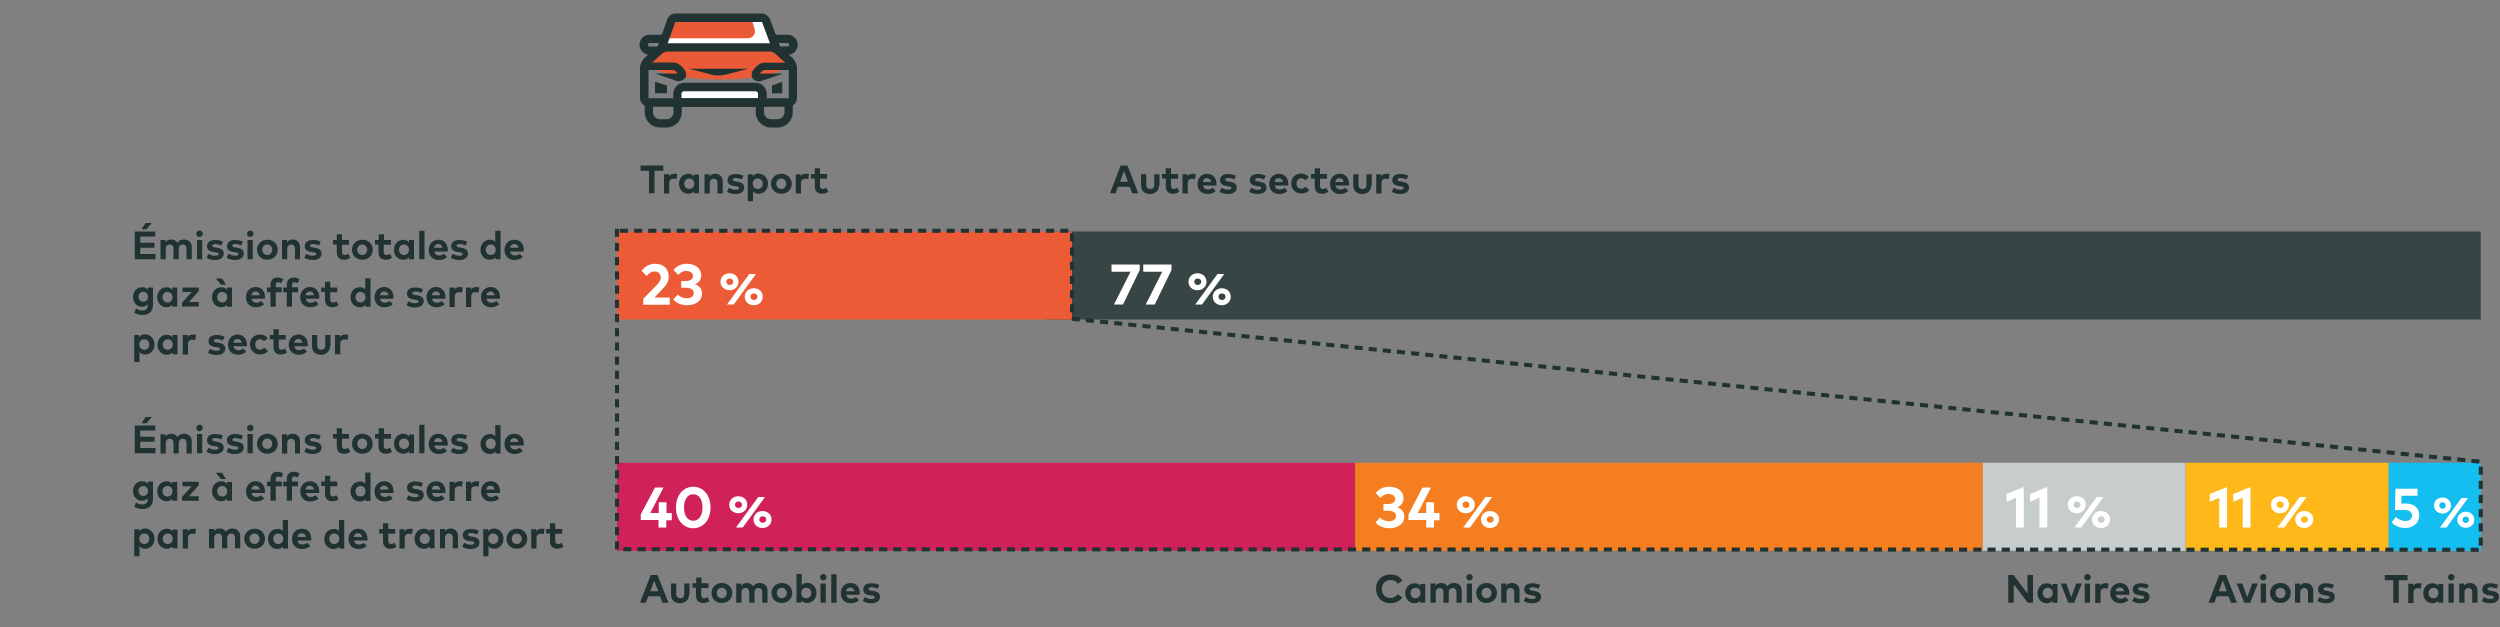 <?xml version="1.0" encoding="utf-8"?>
<!-- Generator: Adobe Illustrator 25.0.1, SVG Export Plug-In . SVG Version: 6.00 Build 0)  -->
<svg version="1.1" id="Layer_1" xmlns="http://www.w3.org/2000/svg" xmlns:xlink="http://www.w3.org/1999/xlink" x="0px" y="0px"
	 viewBox="0 0 1000 250.9" style="enable-background:new 0 0 1000 250.9;" xml:space="preserve">
<rect x="0" y="0" width="1000" height="250.9" fill="#808080" stroke="none"/>
<style type="text/css">
	.st0{opacity:0.75;}
	.st1{fill:#203232;}
	.st2{fill:#ED5A36;}
	.st3{fill:#15BEF0;}
	.st4{fill:#FFB819;}
	.st5{fill:#C7CCCC;}
	.st6{fill:#F47E20;}
	.st7{fill:#D02259;}
	.st8{fill:#FFFFFF;}
	.st9{fill:#EB5A36;}
	.st10{fill:#203231;}
	.st11{fill:none;stroke:#E8EAEA;stroke-width:3.517;stroke-miterlimit:10;}
	.st12{fill:none;stroke:#203232;stroke-width:1.624;stroke-linecap:square;stroke-miterlimit:10;stroke-dasharray:1.624,4.06;}
</style>
<g class="st0">
	<g>
		<rect x="418.3" y="92.6" class="st1" width="574" height="35.2"/>
	</g>
</g>
<g>
	<g>
		<g>
			<rect x="246.8" y="92.6" class="st2" width="182" height="35.2"/>
		</g>
	</g>
</g>
<g>
	<g>
		<g>
			<rect x="955.4" y="185.1" class="st3" width="36.9" height="35.2"/>
		</g>
	</g>
</g>
<g>
	<g>
		<g>
			<rect x="874.2" y="185.1" class="st4" width="81.2" height="35.2"/>
		</g>
	</g>
</g>
<g>
	<g>
		<g>
			<rect x="793" y="185.1" class="st5" width="81.2" height="35.2"/>
		</g>
	</g>
</g>
<g>
	<g>
		<g>
			<rect x="542.1" y="185.1" class="st6" width="250.9" height="35.2"/>
		</g>
	</g>
</g>
<g>
	<g>
		<g>
			<rect x="246.8" y="185.1" class="st7" width="295.2" height="35.2"/>
		</g>
	</g>
</g>
<g>
	<path class="st1" d="M267.4,241.1H265l-1-2.6h-4.7l-1,2.6H256l4.3-11.1h2.7L267.4,241.1z M260.1,236.5h3.2l-1.6-4.3L260.1,236.5z"
		/>
	<path class="st1" d="M275.6,237.8c0,2.4-1.7,3.5-3.6,3.5c-1.9,0-3.6-1-3.6-3.5v-4.4h2.1v4.2c0,1.2,0.7,1.7,1.6,1.7
		c0.9,0,1.6-0.5,1.6-1.7v-4.2h2.1V237.8z"/>
	<path class="st1" d="M283.3,235.2h-2.8v2.8c0,1,0.5,1.3,1.1,1.3c0.5,0,1-0.2,1.4-0.5l0.8,1.6c-0.7,0.5-1.4,0.8-2.5,0.8
		c-1.9,0-2.9-1.1-2.9-3.1v-3H277v-1.8h1.5v-2.3h2.1v2.3h2.8V235.2z"/>
	<path class="st1" d="M292.9,237.2c0,2.3-1.8,4-4.2,4c-2.4,0-4.1-1.7-4.1-4s1.8-4,4.1-4C291.1,233.2,292.9,234.9,292.9,237.2z
		 M286.7,237.2c0,1.2,0.9,2.1,2,2.1s2-0.9,2-2.1s-0.9-2.1-2-2.1S286.7,236,286.7,237.2z"/>
	<path class="st1" d="M307,236.2v4.9h-2.1v-4.2c0-1.1-0.6-1.7-1.5-1.7c-0.9,0-1.6,0.6-1.6,1.7v4.2h-2.1v-4.2c0-1.1-0.6-1.7-1.5-1.7
		c-0.9,0-1.6,0.6-1.6,1.7v4.2h-2.1v-7.7h2v0.9c0.5-0.8,1.4-1.1,2.3-1.1c1.1,0,2,0.5,2.5,1.3c0.6-1,1.6-1.3,2.6-1.3
		C305.7,233.2,307,234.4,307,236.2z"/>
	<path class="st1" d="M316.9,237.2c0,2.3-1.8,4-4.2,4c-2.4,0-4.1-1.7-4.1-4s1.8-4,4.1-4C315.1,233.2,316.9,234.9,316.9,237.2z
		 M310.7,237.2c0,1.2,0.9,2.1,2,2.1s2-0.9,2-2.1s-0.9-2.1-2-2.1S310.7,236,310.7,237.2z"/>
	<path class="st1" d="M326.6,237.2c0,2.3-1.6,4-3.7,4c-1.1,0-1.8-0.4-2.3-1v0.8h-2v-11.4h2.1v4.5c0.5-0.6,1.2-1,2.2-1
		C325,233.2,326.6,234.9,326.6,237.2z M320.5,237.2c0,1.2,0.8,2.1,2,2.1c1.2,0,2-0.9,2-2.1s-0.8-2.1-2-2.1
		C321.3,235.1,320.5,236,320.5,237.2z"/>
	<path class="st1" d="M330.6,230.9c0,0.7-0.6,1.3-1.3,1.3c-0.7,0-1.3-0.6-1.3-1.3c0-0.7,0.6-1.3,1.3-1.3
		C330,229.6,330.6,230.1,330.6,230.9z M330.3,241.1h-2.1v-7.7h2.1V241.1z"/>
	<path class="st1" d="M334.6,241.1h-2.1v-11.4h2.1V241.1z"/>
	<path class="st1" d="M343.9,237.2c0,0.2,0,0.5,0,0.7h-5.4c0.2,1.1,1,1.6,2,1.6c0.7,0,1.4-0.3,1.9-0.7l1.2,1.3
		c-0.9,0.8-2,1.2-3.3,1.2c-2.4,0-4-1.6-4-4c0-2.4,1.6-4.1,3.9-4.1C342.4,233.2,343.9,234.8,343.9,237.2z M338.4,236.5h3.4
		c-0.2-1-0.8-1.5-1.7-1.5C339.2,235,338.6,235.6,338.4,236.5z"/>
	<path class="st1" d="M351,235.5c-0.6-0.3-1.6-0.6-2.4-0.6c-0.8,0-1.2,0.3-1.2,0.7c0,0.4,0.6,0.6,1.3,0.7l0.7,0.1
		c1.7,0.3,2.6,1,2.6,2.3c0,1.6-1.3,2.6-3.5,2.6c-1,0-2.4-0.2-3.4-0.9l0.8-1.6c0.7,0.4,1.5,0.8,2.6,0.8c1,0,1.4-0.3,1.4-0.7
		c0-0.4-0.4-0.6-1.3-0.7l-0.6-0.1c-1.8-0.2-2.7-1-2.7-2.3c0-1.6,1.2-2.5,3.2-2.5c1.2,0,2.2,0.2,3.2,0.7L351,235.5z"/>
</g>
<g>
	<path class="st1" d="M561,232.3l-1.9,1.2c-0.6-1-1.6-1.5-2.9-1.5c-2,0-3.5,1.5-3.5,3.6c0,2.2,1.5,3.6,3.5,3.6
		c1.2,0,2.2-0.6,2.9-1.5l1.8,1.3c-1,1.4-2.7,2.3-4.7,2.3c-3.4,0-5.8-2.4-5.8-5.8s2.4-5.7,5.8-5.7C558.3,229.8,560.1,230.7,561,232.3
		z"/>
	<path class="st1" d="M570.1,241.1h-2v-0.8c-0.5,0.6-1.2,1-2.3,1c-2.1,0-3.7-1.7-3.7-4s1.6-4,3.7-4c1.1,0,1.8,0.4,2.3,1.1v-0.8h2
		V241.1z M564.2,237.2c0,1.2,0.8,2.1,2,2.1c1.2,0,2-0.9,2-2.1s-0.8-2.1-2-2.1C564.9,235.1,564.2,236.1,564.2,237.2z"/>
	<path class="st1" d="M584.7,236.2v4.9h-2.1v-4.2c0-1.1-0.6-1.7-1.5-1.7c-0.9,0-1.6,0.6-1.6,1.7v4.2h-2.1v-4.2
		c0-1.1-0.6-1.7-1.5-1.7c-0.9,0-1.6,0.6-1.6,1.7v4.2h-2.1v-7.7h2v0.9c0.5-0.8,1.4-1.1,2.3-1.1c1.1,0,2,0.5,2.5,1.3
		c0.6-1,1.6-1.3,2.6-1.3C583.5,233.2,584.7,234.4,584.7,236.2z"/>
	<path class="st1" d="M589.1,230.9c0,0.7-0.6,1.3-1.3,1.3s-1.3-0.6-1.3-1.3c0-0.7,0.6-1.3,1.3-1.3S589.1,230.2,589.1,230.9z
		 M588.8,241.1h-2.1v-7.7h2.1V241.1z"/>
	<path class="st1" d="M598.8,237.2c0,2.3-1.8,4-4.2,4c-2.4,0-4.1-1.7-4.1-4s1.8-4,4.1-4C597.1,233.2,598.8,234.9,598.8,237.2z
		 M592.6,237.2c0,1.2,0.9,2.1,2,2.1s2-0.9,2-2.1s-0.9-2.1-2-2.1S592.6,236,592.6,237.2z"/>
	<path class="st1" d="M607.8,236.2v4.9h-2.1v-4.2c0-1.1-0.6-1.7-1.5-1.7c-0.9,0-1.6,0.6-1.6,1.7v4.2h-2.1v-7.7h2v0.9
		c0.5-0.8,1.4-1.1,2.3-1.1C606.5,233.2,607.8,234.4,607.8,236.2z"/>
	<path class="st1" d="M615.4,235.5c-0.6-0.3-1.6-0.6-2.4-0.6c-0.8,0-1.2,0.3-1.2,0.7c0,0.4,0.6,0.6,1.3,0.7l0.7,0.1
		c1.7,0.3,2.6,1,2.6,2.3c0,1.6-1.3,2.6-3.5,2.6c-1,0-2.4-0.2-3.4-0.9l0.8-1.6c0.7,0.4,1.5,0.8,2.6,0.8c1,0,1.4-0.3,1.4-0.7
		c0-0.4-0.4-0.6-1.3-0.7l-0.6-0.1c-1.8-0.2-2.7-1-2.7-2.3c0-1.6,1.2-2.5,3.2-2.5c1.2,0,2.2,0.2,3.2,0.7L615.4,235.5z"/>
</g>
<g>
	<path class="st1" d="M813.2,241.1h-2.1l-5.6-7.4l0,7.4h-2.2V230h2.1l5.6,7.4V230h2.2V241.1z"/>
	<path class="st1" d="M823,241.1h-2v-0.8c-0.5,0.6-1.2,1-2.3,1c-2.1,0-3.7-1.7-3.7-4s1.6-4,3.7-4c1.1,0,1.8,0.4,2.3,1.1v-0.8h2
		V241.1z M817.1,237.2c0,1.2,0.8,2.1,2,2.1c1.2,0,2-0.9,2-2.1s-0.8-2.1-2-2.1C817.9,235.1,817.1,236.1,817.1,237.2z"/>
	<path class="st1" d="M829.7,241.1h-2.4l-3-7.7h2.2l2,5.5l2-5.5h2.2L829.7,241.1z"/>
	<path class="st1" d="M836.3,230.9c0,0.7-0.6,1.3-1.3,1.3s-1.3-0.6-1.3-1.3c0-0.7,0.6-1.3,1.3-1.3S836.3,230.1,836.3,230.9z
		 M836,241.1h-2.1v-7.7h2.1V241.1z"/>
	<path class="st1" d="M843.4,233.4l-0.3,2.1c-0.3-0.2-0.8-0.2-1.3-0.2c-1,0-1.6,0.6-1.6,1.7v4.2h-2.1v-7.7h2v0.8
		c0.5-0.7,1.2-1,2.2-1C842.7,233.2,843.1,233.3,843.4,233.4z"/>
	<path class="st1" d="M851.7,237.2c0,0.2,0,0.5,0,0.7h-5.4c0.2,1.1,1,1.6,2,1.6c0.7,0,1.4-0.3,1.9-0.7l1.2,1.3
		c-0.9,0.8-2,1.2-3.3,1.2c-2.4,0-4-1.6-4-4c0-2.4,1.6-4.1,3.9-4.1C850.1,233.2,851.7,234.8,851.7,237.2z M846.2,236.5h3.4
		c-0.2-1-0.8-1.5-1.7-1.5C846.9,235,846.4,235.6,846.2,236.5z"/>
	<path class="st1" d="M858.8,235.5c-0.6-0.3-1.6-0.6-2.4-0.6c-0.8,0-1.2,0.3-1.2,0.7c0,0.4,0.6,0.6,1.3,0.7l0.7,0.1
		c1.7,0.3,2.6,1,2.6,2.3c0,1.6-1.3,2.6-3.5,2.6c-1,0-2.4-0.2-3.4-0.9l0.8-1.6c0.7,0.4,1.5,0.8,2.6,0.8c1,0,1.4-0.3,1.4-0.7
		c0-0.4-0.4-0.6-1.3-0.7l-0.6-0.1c-1.8-0.2-2.7-1-2.7-2.3c0-1.6,1.2-2.5,3.2-2.5c1.2,0,2.2,0.2,3.2,0.7L858.8,235.5z"/>
</g>
<g>
	<path class="st1" d="M894.8,241.1h-2.4l-1-2.6h-4.7l-1,2.6h-2.3l4.3-11.1h2.7L894.8,241.1z M887.5,236.5h3.2l-1.6-4.3L887.5,236.5z
		"/>
	<path class="st1" d="M900.1,241.1h-2.4l-3-7.7h2.2l2,5.5l2-5.5h2.2L900.1,241.1z"/>
	<path class="st1" d="M906.6,230.9c0,0.7-0.6,1.3-1.3,1.3s-1.3-0.6-1.3-1.3c0-0.7,0.6-1.3,1.3-1.3S906.6,230.1,906.6,230.9z
		 M906.4,241.1h-2.1v-7.7h2.1V241.1z"/>
	<path class="st1" d="M916.3,237.2c0,2.3-1.8,4-4.2,4c-2.4,0-4.1-1.7-4.1-4s1.8-4,4.1-4C914.6,233.2,916.3,234.9,916.3,237.2z
		 M910.2,237.2c0,1.2,0.9,2.1,2,2.1s2-0.9,2-2.1s-0.9-2.1-2-2.1S910.2,236,910.2,237.2z"/>
	<path class="st1" d="M925.3,236.2v4.9h-2.1v-4.2c0-1.1-0.6-1.7-1.5-1.7c-0.9,0-1.6,0.6-1.6,1.7v4.2H918v-7.7h2v0.9
		c0.5-0.8,1.4-1.1,2.3-1.1C924,233.2,925.3,234.4,925.3,236.2z"/>
	<path class="st1" d="M932.9,235.5c-0.6-0.3-1.6-0.6-2.4-0.6c-0.8,0-1.2,0.3-1.2,0.7c0,0.4,0.6,0.6,1.3,0.7l0.7,0.1
		c1.7,0.3,2.6,1,2.6,2.3c0,1.6-1.3,2.6-3.5,2.6c-1,0-2.4-0.2-3.4-0.9l0.8-1.6c0.7,0.4,1.5,0.8,2.6,0.8c1,0,1.4-0.3,1.4-0.7
		c0-0.4-0.4-0.6-1.3-0.7l-0.6-0.1c-1.8-0.2-2.7-1-2.7-2.3c0-1.6,1.2-2.5,3.2-2.5c1.2,0,2.2,0.2,3.2,0.7L932.9,235.5z"/>
</g>
<g>
	<path class="st8" d="M256.6,108.3c0.9-1.1,2.5-2.8,5.5-2.8c3.3,0,5.4,2.1,5.4,5.2c0,2-1,3.3-2.3,4.7l-3.4,3.6h6.1v2.9h-10.6v-2.4
		l5.7-5.8c0.8-0.9,1.3-1.7,1.3-2.7c0-1.4-1-2.4-2.4-2.4c-1.5,0-2.4,0.8-3.2,1.8L256.6,108.3z"/>
	<path class="st8" d="M280.5,110.1c0,1.7-0.9,2.9-2.4,3.6c1.7,0.7,2.7,1.9,2.7,3.7c0,3.2-2.9,4.7-5.9,4.7c-2.4,0-4.4-0.9-5.6-2.3
		l1.8-2c0.9,1,2.3,1.5,3.6,1.5c1.6,0,2.8-0.7,2.8-2.1c0-1.4-1.4-2.1-3.1-2.1h-1.9v-2.7h1.9c1.6,0,2.8-0.7,2.8-2c0-1.3-1.2-2-2.7-2
		c-1.5,0-2.6,0.8-3.2,1.6l-1.9-2c1.1-1.4,2.8-2.5,5.3-2.5C278.2,105.5,280.5,107.4,280.5,110.1z"/>
	<path class="st8" d="M295.4,112.7c0,1.9-1.5,3.4-3.6,3.4c-2,0-3.6-1.4-3.6-3.4c0-1.9,1.5-3.4,3.6-3.4
		C293.9,109.3,295.4,110.8,295.4,112.7z M290.5,112.7c0,0.8,0.6,1.3,1.4,1.3s1.4-0.6,1.4-1.3s-0.6-1.3-1.4-1.3
		S290.5,111.9,290.5,112.7z M293.5,121.8h-2.7l8.9-12.2h2.7L293.5,121.8z M305.1,118.7c0,1.9-1.5,3.4-3.6,3.4c-2,0-3.6-1.4-3.6-3.4
		c0-1.9,1.5-3.4,3.6-3.4C303.6,115.3,305.1,116.7,305.1,118.7z M300.2,118.7c0,0.8,0.6,1.3,1.4,1.3c0.8,0,1.4-0.6,1.4-1.3
		c0-0.8-0.6-1.3-1.4-1.3C300.7,117.3,300.2,117.9,300.2,118.7z"/>
</g>
<g>
	<path class="st8" d="M266.5,205.2h2.2v2.9h-2.2v2.9h-3.1V208h-7.1v-2.2L262,195h3.4l-5.3,10.2h3.4v-4.3h3.1V205.2z"/>
	<path class="st8" d="M284.2,203c0,5.2-3.1,8.3-6.9,8.3c-3.8,0-6.9-3.1-6.9-8.3c0-5.2,3.1-8.3,6.9-8.3
		C281.1,194.7,284.2,197.8,284.2,203z M273.6,203c0,3.5,1.6,5.3,3.7,5.3c2.1,0,3.7-1.8,3.7-5.3s-1.6-5.3-3.7-5.3
		C275.3,197.6,273.6,199.5,273.6,203z"/>
	<path class="st8" d="M298.9,201.9c0,1.9-1.5,3.4-3.6,3.4c-2,0-3.6-1.4-3.6-3.4c0-1.9,1.5-3.4,3.6-3.4
		C297.4,198.5,298.9,199.9,298.9,201.9z M294,201.9c0,0.8,0.6,1.3,1.4,1.3s1.4-0.6,1.4-1.3s-0.6-1.3-1.4-1.3S294,201.1,294,201.9z
		 M297.1,211h-2.7l8.9-12.2h2.7L297.1,211z M308.6,207.8c0,1.9-1.5,3.4-3.6,3.4c-2,0-3.6-1.4-3.6-3.4c0-1.9,1.5-3.4,3.6-3.4
		C307.1,204.4,308.6,205.9,308.6,207.8z M303.7,207.8c0,0.8,0.6,1.3,1.4,1.3c0.8,0,1.4-0.6,1.4-1.3s-0.6-1.3-1.4-1.3
		C304.3,206.5,303.7,207.1,303.7,207.8z"/>
</g>
<g>
	<path class="st8" d="M561.4,199.3c0,1.7-0.9,2.9-2.4,3.6c1.7,0.7,2.7,1.9,2.7,3.7c0,3.2-2.9,4.7-5.9,4.7c-2.4,0-4.4-0.9-5.6-2.3
		l1.8-2c0.9,1,2.3,1.5,3.6,1.5c1.6,0,2.8-0.7,2.8-2.1c0-1.4-1.4-2.1-3.1-2.1h-1.9v-2.7h1.9c1.6,0,2.8-0.7,2.8-2c0-1.3-1.2-2-2.7-2
		c-1.5,0-2.6,0.8-3.2,1.6l-1.9-2c1.1-1.4,2.8-2.5,5.3-2.5C559.1,194.7,561.4,196.5,561.4,199.3z"/>
	<path class="st8" d="M573.6,205.2h2.2v2.9h-2.2v2.9h-3.1V208h-7.1v-2.2l5.6-10.8h3.4l-5.3,10.2h3.4v-4.3h3.1V205.2z"/>
	<path class="st8" d="M589.9,201.9c0,1.9-1.5,3.4-3.6,3.4s-3.6-1.4-3.6-3.4c0-1.9,1.5-3.4,3.6-3.4S589.9,199.9,589.9,201.9z
		 M585,201.9c0,0.8,0.6,1.3,1.4,1.3c0.8,0,1.4-0.6,1.4-1.3s-0.6-1.3-1.4-1.3C585.6,200.5,585,201.1,585,201.9z M588,211h-2.7
		l8.9-12.2h2.7L588,211z M599.6,207.8c0,1.9-1.5,3.4-3.6,3.4c-2,0-3.6-1.4-3.6-3.4c0-1.9,1.5-3.4,3.6-3.4
		C598.1,204.4,599.6,205.9,599.6,207.8z M594.7,207.8c0,0.8,0.6,1.3,1.4,1.3c0.8,0,1.4-0.6,1.4-1.3s-0.6-1.3-1.4-1.3
		C595.2,206.5,594.7,207.1,594.7,207.8z"/>
</g>
<g>
	<path class="st8" d="M809.5,211h-3.1v-11.9l-3.8,1.6v-3.1l6.9-2.8V211z"/>
	<path class="st8" d="M818.9,211h-3.1v-11.9l-3.8,1.6v-3.1l6.9-2.8V211z"/>
	<path class="st8" d="M834.3,201.9c0,1.9-1.5,3.4-3.6,3.4s-3.6-1.4-3.6-3.4c0-1.9,1.5-3.4,3.6-3.4S834.3,199.9,834.3,201.9z
		 M829.4,201.9c0,0.8,0.6,1.3,1.4,1.3c0.8,0,1.4-0.6,1.4-1.3s-0.6-1.3-1.4-1.3C830,200.5,829.4,201.1,829.4,201.9z M832.5,211h-2.7
		l8.9-12.2h2.7L832.5,211z M844,207.8c0,1.9-1.5,3.4-3.6,3.4c-2,0-3.6-1.4-3.6-3.4c0-1.9,1.5-3.4,3.6-3.4
		C842.5,204.4,844,205.9,844,207.8z M839.1,207.8c0,0.8,0.6,1.3,1.4,1.3c0.8,0,1.4-0.6,1.4-1.3s-0.6-1.3-1.4-1.3
		C839.7,206.5,839.1,207.1,839.1,207.8z"/>
</g>
<g>
	<path class="st8" d="M890.8,211h-3.1v-11.9l-3.8,1.6v-3.1l6.9-2.8V211z"/>
	<path class="st8" d="M900.2,211h-3.1v-11.9l-3.8,1.6v-3.1l6.9-2.8V211z"/>
	<path class="st8" d="M915.6,201.9c0,1.9-1.5,3.4-3.6,3.4s-3.6-1.4-3.6-3.4c0-1.9,1.5-3.4,3.6-3.4S915.6,199.9,915.6,201.9z
		 M910.7,201.9c0,0.8,0.6,1.3,1.4,1.3c0.8,0,1.4-0.6,1.4-1.3s-0.6-1.3-1.4-1.3C911.2,200.5,910.7,201.1,910.7,201.9z M913.7,211
		h-2.7l8.9-12.2h2.7L913.7,211z M925.3,207.8c0,1.9-1.5,3.4-3.6,3.4c-2,0-3.6-1.4-3.6-3.4c0-1.9,1.5-3.4,3.6-3.4
		C923.8,204.4,925.3,205.9,925.3,207.8z M920.4,207.8c0,0.8,0.6,1.3,1.4,1.3c0.8,0,1.4-0.6,1.4-1.3s-0.6-1.3-1.4-1.3
		C920.9,206.5,920.4,207.1,920.4,207.8z"/>
</g>
<g>
	<path class="st8" d="M966.8,198.3h-6.2l-0.1,3.1h1.8c3.6,0,5.4,2.1,5.4,4.6c0,3.3-2.5,5.2-5.6,5.2c-2.3,0-4.2-0.9-5.4-2.3l1.7-2.1
		c0.8,0.9,2.3,1.6,3.8,1.6c1.7,0,2.6-1,2.6-2.2c0-1.2-0.7-2.2-3.1-2.2h-3.7l0.2-8.5h8.8V198.3z"/>
	<path class="st8" d="M980.4,202.2c0,1.9-1.5,3.2-3.4,3.2s-3.4-1.4-3.4-3.2c0-1.9,1.5-3.2,3.4-3.2S980.4,200.3,980.4,202.2z
		 M975.7,202.2c0,0.7,0.6,1.3,1.3,1.3s1.3-0.5,1.3-1.3s-0.6-1.3-1.3-1.3S975.7,201.5,975.7,202.2z M978.6,211h-2.6l8.6-11.8h2.6
		L978.6,211z M989.7,207.9c0,1.9-1.5,3.2-3.4,3.2c-1.9,0-3.4-1.4-3.4-3.2c0-1.8,1.5-3.2,3.4-3.2
		C988.3,204.7,989.7,206.1,989.7,207.9z M985,207.9c0,0.7,0.5,1.3,1.3,1.3c0.8,0,1.3-0.5,1.3-1.3s-0.5-1.3-1.3-1.3
		C985.6,206.6,985,207.2,985,207.9z"/>
</g>
<g>
	<g>
		<path class="st8" d="M455.8,108.2l-6.6,13.6h-3.6l6.6-13.1h-7.6v-2.9h11.3V108.2z"/>
		<path class="st8" d="M468.5,108.2l-6.6,13.6h-3.6l6.6-13.1h-7.6v-2.9h11.3V108.2z"/>
		<path class="st8" d="M482.6,112.7c0,1.9-1.5,3.4-3.6,3.4s-3.6-1.4-3.6-3.4c0-1.9,1.5-3.4,3.6-3.4S482.6,110.8,482.6,112.7z
			 M477.7,112.7c0,0.8,0.6,1.3,1.4,1.3c0.8,0,1.4-0.6,1.4-1.3s-0.6-1.3-1.4-1.3C478.3,111.4,477.7,111.9,477.7,112.7z M480.8,121.8
			h-2.7l8.9-12.2h2.7L480.8,121.8z M492.3,118.7c0,1.9-1.5,3.4-3.6,3.4c-2,0-3.6-1.4-3.6-3.4c0-1.9,1.5-3.4,3.6-3.4
			C490.8,115.3,492.3,116.7,492.3,118.7z M487.4,118.7c0,0.8,0.6,1.3,1.4,1.3c0.8,0,1.4-0.6,1.4-1.3c0-0.8-0.6-1.3-1.4-1.3
			C488,117.3,487.4,117.9,487.4,118.7z"/>
	</g>
</g>
<g>
	<path class="st1" d="M455.3,77.3h-2.4l-1-2.6h-4.7l-1,2.6H444l4.3-11.1h2.7L455.3,77.3z M448,72.7h3.2l-1.6-4.3L448,72.7z"/>
	<path class="st1" d="M463.6,74.1c0,2.4-1.7,3.5-3.6,3.5c-1.9,0-3.6-1-3.6-3.5v-4.4h2.1v4.2c0,1.2,0.7,1.7,1.6,1.7
		c0.9,0,1.6-0.5,1.6-1.7v-4.2h2.1V74.1z"/>
	<path class="st1" d="M471.2,71.5h-2.8v2.8c0,1,0.5,1.3,1.1,1.3c0.5,0,1-0.2,1.4-0.5l0.8,1.6c-0.7,0.5-1.4,0.8-2.5,0.8
		c-1.9,0-2.9-1.1-2.9-3.1v-3h-1.5v-1.8h1.5v-2.3h2.1v2.3h2.8V71.5z"/>
	<path class="st1" d="M478.3,69.6l-0.3,2.1c-0.3-0.2-0.8-0.2-1.3-0.2c-1,0-1.6,0.6-1.6,1.7v4.2H473v-7.7h2v0.8c0.5-0.7,1.2-1,2.2-1
		C477.7,69.5,478,69.5,478.3,69.6z"/>
	<path class="st1" d="M486.6,73.5c0,0.2,0,0.5,0,0.7h-5.4c0.2,1.1,1,1.6,2,1.6c0.7,0,1.4-0.3,1.9-0.7l1.2,1.3
		c-0.9,0.8-2,1.2-3.3,1.2c-2.4,0-4-1.6-4-4c0-2.4,1.6-4.1,3.9-4.1C485,69.5,486.6,71.1,486.6,73.5z M481.1,72.8h3.4
		c-0.2-1-0.8-1.5-1.7-1.5C481.8,71.2,481.3,71.8,481.1,72.8z"/>
	<path class="st1" d="M493.7,71.8c-0.6-0.3-1.6-0.6-2.4-0.6c-0.8,0-1.2,0.3-1.2,0.7c0,0.4,0.6,0.6,1.3,0.7l0.7,0.1
		c1.7,0.3,2.6,1,2.6,2.3c0,1.6-1.3,2.6-3.5,2.6c-1,0-2.4-0.2-3.4-0.9l0.8-1.6c0.7,0.4,1.5,0.8,2.6,0.8c1,0,1.4-0.3,1.4-0.7
		c0-0.4-0.4-0.6-1.3-0.7l-0.6-0.1c-1.8-0.2-2.7-1-2.7-2.3c0-1.6,1.2-2.5,3.2-2.5c1.2,0,2.2,0.2,3.2,0.7L493.7,71.8z"/>
	<path class="st1" d="M505.6,71.8c-0.6-0.3-1.6-0.6-2.4-0.6c-0.8,0-1.2,0.3-1.2,0.7c0,0.4,0.6,0.6,1.3,0.7l0.7,0.1
		c1.7,0.3,2.6,1,2.6,2.3c0,1.6-1.3,2.6-3.5,2.6c-1,0-2.4-0.2-3.4-0.9l0.8-1.6c0.7,0.4,1.5,0.8,2.6,0.8c1,0,1.4-0.3,1.4-0.7
		c0-0.4-0.4-0.6-1.3-0.7l-0.6-0.1c-1.8-0.2-2.7-1-2.7-2.3c0-1.6,1.2-2.5,3.2-2.5c1.2,0,2.2,0.2,3.2,0.7L505.6,71.8z"/>
	<path class="st1" d="M515.3,73.5c0,0.2,0,0.5,0,0.7h-5.4c0.2,1.1,1,1.6,2,1.6c0.7,0,1.4-0.3,1.9-0.7l1.2,1.3
		c-0.9,0.8-2,1.2-3.3,1.2c-2.4,0-4-1.6-4-4c0-2.4,1.6-4.1,3.9-4.1C513.7,69.5,515.3,71.1,515.3,73.5z M509.8,72.8h3.4
		c-0.2-1-0.8-1.5-1.7-1.5C510.5,71.2,510,71.8,509.8,72.8z"/>
	<path class="st1" d="M523.6,70.9l-1.5,1.2c-0.5-0.5-1-0.8-1.6-0.8c-1.1,0-1.9,0.8-1.9,2.1c0,1.3,0.8,2.1,1.9,2.1
		c0.7,0,1.2-0.3,1.7-0.8l1.5,1.3c-0.7,0.9-1.8,1.4-3.1,1.4c-2.4,0-4.1-1.7-4.1-4c0-2.3,1.6-4,4.1-4C521.8,69.5,522.9,70,523.6,70.9z
		"/>
	<path class="st1" d="M530.8,71.5H528v2.8c0,1,0.5,1.3,1.1,1.3c0.5,0,1-0.2,1.4-0.5l0.8,1.6c-0.7,0.5-1.4,0.8-2.5,0.8
		c-1.9,0-2.9-1.1-2.9-3.1v-3h-1.5v-1.8h1.5v-2.3h2.1v2.3h2.8V71.5z"/>
	<path class="st1" d="M539.6,73.5c0,0.2,0,0.5,0,0.7h-5.4c0.2,1.1,1,1.6,2,1.6c0.7,0,1.4-0.3,1.9-0.7l1.2,1.3
		c-0.9,0.8-2,1.2-3.3,1.2c-2.4,0-4-1.6-4-4c0-2.4,1.6-4.1,3.9-4.1C538.1,69.5,539.6,71.1,539.6,73.5z M534.1,72.8h3.4
		c-0.2-1-0.8-1.5-1.7-1.5C534.9,71.2,534.3,71.8,534.1,72.8z"/>
	<path class="st1" d="M548.5,74.1c0,2.4-1.7,3.5-3.6,3.5c-1.9,0-3.6-1-3.6-3.5v-4.4h2.1v4.2c0,1.2,0.7,1.7,1.6,1.7
		c0.9,0,1.6-0.5,1.6-1.7v-4.2h2.1V74.1z"/>
	<path class="st1" d="M555.8,69.6l-0.3,2.1c-0.3-0.2-0.8-0.2-1.3-0.2c-1,0-1.6,0.6-1.6,1.7v4.2h-2.1v-7.7h2v0.8c0.5-0.7,1.2-1,2.2-1
		C555.2,69.5,555.6,69.5,555.8,69.6z"/>
	<path class="st1" d="M562.6,71.8c-0.6-0.3-1.6-0.6-2.4-0.6c-0.8,0-1.2,0.3-1.2,0.7c0,0.4,0.6,0.6,1.3,0.7l0.7,0.1
		c1.7,0.3,2.6,1,2.6,2.3c0,1.6-1.3,2.6-3.5,2.6c-1,0-2.4-0.2-3.4-0.9l0.8-1.6c0.7,0.4,1.5,0.8,2.6,0.8c1,0,1.4-0.3,1.4-0.7
		c0-0.4-0.4-0.6-1.3-0.7l-0.6-0.1c-1.8-0.2-2.7-1-2.7-2.3c0-1.6,1.2-2.5,3.2-2.5c1.2,0,2.2,0.2,3.2,0.7L562.6,71.8z"/>
</g>
<g>
	<path class="st1" d="M265.2,68.3h-3.4v9h-2.2v-9h-3.4v-2.1h9.1V68.3z"/>
	<path class="st1" d="M270.9,69.6l-0.3,2.1c-0.3-0.2-0.8-0.2-1.3-0.2c-1,0-1.6,0.6-1.6,1.7v4.2h-2.1v-7.7h2v0.8c0.5-0.7,1.2-1,2.2-1
		C270.3,69.5,270.7,69.5,270.9,69.6z"/>
	<path class="st1" d="M279.6,77.3h-2v-0.8c-0.5,0.6-1.2,1-2.3,1c-2.1,0-3.7-1.7-3.7-4s1.6-4,3.7-4c1.1,0,1.8,0.4,2.3,1.1v-0.8h2
		V77.3z M273.7,73.5c0,1.2,0.8,2.1,2,2.1c1.2,0,2-0.9,2-2.1c0-1.2-0.8-2.1-2-2.1C274.5,71.4,273.7,72.3,273.7,73.5z"/>
	<path class="st1" d="M289.1,72.5v4.9H287v-4.2c0-1.1-0.6-1.7-1.5-1.7c-0.9,0-1.6,0.6-1.6,1.7v4.2h-2.1v-7.7h2v0.9
		c0.5-0.8,1.4-1.1,2.3-1.1C287.8,69.5,289.1,70.7,289.1,72.5z"/>
	<path class="st1" d="M296.7,71.8c-0.6-0.3-1.6-0.6-2.4-0.6c-0.8,0-1.2,0.3-1.2,0.7c0,0.4,0.6,0.6,1.3,0.7l0.7,0.1
		c1.7,0.3,2.6,1,2.6,2.3c0,1.6-1.3,2.6-3.5,2.6c-1,0-2.4-0.2-3.4-0.9l0.8-1.6c0.7,0.4,1.5,0.8,2.6,0.8c1,0,1.4-0.3,1.4-0.7
		c0-0.4-0.4-0.6-1.3-0.7l-0.6-0.1c-1.8-0.2-2.7-1-2.7-2.3c0-1.6,1.2-2.5,3.2-2.5c1.2,0,2.2,0.2,3.2,0.7L296.7,71.8z"/>
	<path class="st1" d="M307.2,73.5c0,2.3-1.6,4-3.7,4c-1,0-1.8-0.4-2.3-1v4h-2.1V69.7h2v0.8c0.5-0.6,1.2-1.1,2.3-1.1
		C305.6,69.5,307.2,71.2,307.2,73.5z M301.1,73.5c0,1.2,0.8,2.1,2,2.1c1.2,0,2-0.9,2-2.1s-0.8-2.1-2-2.1
		C301.9,71.4,301.1,72.3,301.1,73.5z"/>
	<path class="st1" d="M316.7,73.5c0,2.3-1.8,4-4.2,4c-2.4,0-4.1-1.7-4.1-4s1.8-4,4.1-4C314.9,69.5,316.7,71.2,316.7,73.5z
		 M310.5,73.5c0,1.2,0.9,2.1,2,2.1s2-0.9,2-2.1s-0.9-2.1-2-2.1S310.5,72.3,310.5,73.5z"/>
	<path class="st1" d="M323.6,69.6l-0.3,2.1c-0.3-0.2-0.8-0.2-1.3-0.2c-1,0-1.6,0.6-1.6,1.7v4.2h-2.1v-7.7h2v0.8c0.5-0.7,1.2-1,2.2-1
		C323,69.5,323.3,69.5,323.6,69.6z"/>
	<path class="st1" d="M330.8,71.5H328v2.8c0,1,0.5,1.3,1.1,1.3c0.5,0,1-0.2,1.4-0.5l0.8,1.6c-0.7,0.5-1.4,0.8-2.5,0.8
		c-1.9,0-2.9-1.1-2.9-3.1v-3h-1.5v-1.8h1.5v-2.3h2.1v2.3h2.8V71.5z"/>
</g>
<g>
	<path class="st9" d="M310,20.1h-44.8l-6.9,5.7c0,0,6.9,6,29,6c25.3,0,28.1-6,28.1-6L310,20.1z"/>
	<rect x="271.7" y="35.3" class="st8" width="32.9" height="5.2"/>
	<polygon class="st8" points="310.6,18.3 264.8,18.3 268.4,7.3 306.1,7.3 	"/>
	<path class="st9" d="M299.2,15.3h-32.9l3.3-8.4h30.8l1.5,4.9C302.4,13.5,301.1,15.3,299.2,15.3z"/>
	<g>
		<polygon class="st10" points="266.8,37.3 262,37.3 262,32.7 266.8,34.2 		"/>
		<polygon class="st10" points="312.9,37.3 308.8,37.3 308.8,34.2 312.9,32.7 		"/>
		<path class="st10" d="M299.2,28.7"/>
		<path class="st10" d="M299.3,27.5l-9.2,2.4c-1.7,0.4-3.5,0.4-5.3,0l-9.2-2.4l0,0H299.3L299.3,27.5z"/>
		<path class="st10" d="M271.1,32.5l-9.1-3.1l0,0h9.1c0,0,0,0,0,0c-0.6-0.8-1.4-1.4-1.7-1.4l-11.2,0V25h11.3c1.6,0,3.3,1.5,4.3,2.9
			c0.7,1,0.9,2.2,0.4,3.1C273.6,31.9,272.5,32.5,271.1,32.5z"/>
		<path class="st10" d="M313,29.5l-9.1,3.1c-1.4,0-2.5-0.6-3-1.5c-0.5-0.9-0.3-2.1,0.4-3.1c1-1.4,2.7-2.9,4.3-2.9h10.6V28h-10.6
			c-0.2,0-1,0.6-1.7,1.4c0,0,0,0,0,0H313L313,29.5z"/>
		<path class="st10" d="M308.4,51c-3.4,0-6.1-2.7-6.1-6.1v-3.6h3.3v3.6c0,1.5,1.2,2.8,2.8,2.8h2.6c1.5,0,2.8-1.2,2.8-2.8v-3.6h3.3
			v3.6c0,3.4-2.7,6.1-6.1,6.1H308.4z"/>
		<path class="st10" d="M264,51c-3.4,0-6.1-2.7-6.1-6.1v-3.6h3.3v3.6c0,1.5,1.2,2.8,2.8,2.8h2.6c1.5,0,2.8-1.2,2.8-2.8v-3.6h3.3v3.6
			c0,3.4-2.7,6.1-6.1,6.1H264z"/>
		<path class="st10" d="M269.3,42.7v-5.2c0-2.4,2-4.4,4.4-4.4h28.6c2.4,0,4.4,2,4.4,4.4v5.2H269.3z M273.6,36.5c-0.6,0-1,0.5-1,1
			v1.8h30.6v-1.8c0-0.6-0.5-1-1-1H273.6z"/>
		<path class="st10" d="M259.5,42.7c-1.9,0-3.5-1.6-3.5-3.5V27.3c0-1.5,0.8-3.2,1.9-4.2l4.7-4.2c1.1-0.9,2.8-1.6,4.2-1.6H308
			c1.4,0,3.2,0.7,4.2,1.6l4.7,4.2c1.1,1,1.9,2.8,1.9,4.2v11.9c0,1.9-1.6,3.5-3.5,3.5H259.5z M266.9,20.6c-0.6,0-1.6,0.4-2,0.8
			l-4.7,4.2c-0.4,0.3-0.8,1.2-0.8,1.7v12h56.1v-12c0-0.5-0.4-1.4-0.8-1.7l-4.7-4.2c-0.4-0.4-1.4-0.8-2-0.8H266.9z"/>
	</g>
	<path class="st10" d="M304.8,8.8h-34.7L266,20.4l-3.2-1.1l4.1-11.6c0.5-1.3,1.8-2.3,3.2-2.3h34.6c1.4,0,2.8,1,3.3,2.3l4.4,11.9
		l-3.1,1.2L304.8,8.8z"/>
	<path class="st10" d="M259.8,21.9c-2.2,0-4-1.8-4-4c0-2.2,1.8-4,4-4h5.6v3.3h-5.6c-0.3,0-0.6,0.3-0.6,0.7c0,0.4,0.3,0.7,0.6,0.7
		h3.1v3.3H259.8z"/>
	<path class="st10" d="M311.3,21.9v-3.3h3.8c0.3,0,0.6-0.3,0.6-0.7c0-0.4-0.3-0.7-0.6-0.7h-5.6v-3.3h5.6c2.2,0,4,1.8,4,4
		c0,2.2-1.8,4-4,4H311.3z"/>
</g>
<path class="st11" d="M487.9,104.1"/>
<g>
	<path class="st1" d="M962.9,232.1h-3.4v9h-2.2v-9h-3.4V230h9.1V232.1z"/>
	<path class="st1" d="M968.6,233.4l-0.3,2.1c-0.3-0.2-0.8-0.2-1.3-0.2c-1,0-1.6,0.6-1.6,1.7v4.2h-2.1v-7.7h2v0.8
		c0.5-0.7,1.2-1,2.2-1C968,233.2,968.3,233.3,968.6,233.4z"/>
	<path class="st1" d="M977.3,241.1h-2v-0.8c-0.5,0.6-1.2,1-2.3,1c-2.1,0-3.7-1.7-3.7-4s1.6-4,3.7-4c1.1,0,1.8,0.4,2.3,1.1v-0.8h2
		V241.1z M971.4,237.2c0,1.2,0.8,2.1,2,2.1c1.2,0,2-0.9,2-2.1s-0.8-2.1-2-2.1C972.2,235.1,971.4,236.1,971.4,237.2z"/>
	<path class="st1" d="M981.8,230.9c0,0.7-0.6,1.3-1.3,1.3s-1.3-0.6-1.3-1.3c0-0.7,0.6-1.3,1.3-1.3S981.8,230.1,981.8,230.9z
		 M981.5,241.1h-2.1v-7.7h2.1V241.1z"/>
	<path class="st1" d="M991,236.2v4.9h-2.1v-4.2c0-1.1-0.6-1.7-1.5-1.7c-0.9,0-1.6,0.6-1.6,1.7v4.2h-2.1v-7.7h2v0.9
		c0.5-0.8,1.4-1.1,2.3-1.1C989.7,233.2,991,234.4,991,236.2z"/>
	<path class="st1" d="M998.6,235.5c-0.6-0.3-1.6-0.6-2.4-0.6c-0.8,0-1.2,0.3-1.2,0.7c0,0.4,0.6,0.6,1.3,0.7l0.7,0.1
		c1.7,0.3,2.6,1,2.6,2.3c0,1.6-1.3,2.6-3.5,2.6c-1,0-2.4-0.2-3.4-0.9l0.8-1.6c0.7,0.4,1.5,0.8,2.6,0.8c1,0,1.4-0.3,1.4-0.7
		c0-0.4-0.4-0.6-1.3-0.7l-0.6-0.1c-1.8-0.2-2.7-1-2.7-2.3c0-1.6,1.2-2.5,3.2-2.5c1.2,0,2.2,0.2,3.2,0.7L998.6,235.5z"/>
</g>
<polygon class="st12" points="246.8,92.3 246.8,219.7 992.3,219.9 992.3,184.7 428.8,127.5 428.8,92.3 "/>
<g>
	<path class="st1" d="M62.2,103.7h-8.3V92.6h8.2v2h-6v2.5h5.7v2h-5.7v2.5h6.1V103.7z M56.6,91.7l1.6-2.5h2.5l-2.1,2.5H56.6z"/>
	<path class="st1" d="M76.7,98.8v4.9h-2.1v-4.2c0-1.1-0.6-1.7-1.5-1.7c-0.9,0-1.6,0.6-1.6,1.7v4.2h-2.1v-4.2c0-1.1-0.6-1.7-1.5-1.7
		c-0.9,0-1.6,0.6-1.6,1.7v4.2h-2.1V96h2v0.9c0.5-0.8,1.4-1.1,2.3-1.1c1.1,0,2,0.5,2.5,1.3c0.6-1,1.6-1.3,2.6-1.3
		C75.5,95.8,76.7,97,76.7,98.8z"/>
	<path class="st1" d="M81.1,93.5c0,0.7-0.6,1.3-1.3,1.3c-0.7,0-1.3-0.6-1.3-1.3c0-0.7,0.6-1.3,1.3-1.3
		C80.6,92.2,81.1,92.8,81.1,93.5z M80.9,103.7h-2.1V96h2.1V103.7z"/>
	<path class="st1" d="M88.5,98.2c-0.6-0.3-1.6-0.6-2.4-0.6c-0.8,0-1.2,0.3-1.2,0.7c0,0.4,0.6,0.6,1.3,0.7l0.7,0.1
		c1.7,0.3,2.6,1,2.6,2.3c0,1.6-1.3,2.6-3.5,2.6c-1,0-2.4-0.2-3.4-0.9l0.8-1.6c0.7,0.4,1.5,0.8,2.6,0.8c1,0,1.4-0.3,1.4-0.7
		c0-0.4-0.4-0.6-1.3-0.7l-0.6-0.1c-1.8-0.2-2.7-1-2.7-2.3c0-1.6,1.2-2.5,3.2-2.5c1.2,0,2.2,0.2,3.2,0.7L88.5,98.2z"/>
	<path class="st1" d="M96.5,98.2c-0.6-0.3-1.6-0.6-2.4-0.6c-0.8,0-1.2,0.3-1.2,0.7c0,0.4,0.6,0.6,1.3,0.7l0.7,0.1
		c1.7,0.3,2.6,1,2.6,2.3c0,1.6-1.3,2.6-3.5,2.6c-1,0-2.4-0.2-3.4-0.9l0.8-1.6c0.7,0.4,1.5,0.8,2.6,0.8c1,0,1.4-0.3,1.4-0.7
		c0-0.4-0.4-0.6-1.3-0.7l-0.6-0.1c-1.8-0.2-2.7-1-2.7-2.3c0-1.6,1.2-2.5,3.2-2.5c1.2,0,2.2,0.2,3.2,0.7L96.5,98.2z"/>
	<path class="st1" d="M101.4,93.5c0,0.7-0.6,1.3-1.3,1.3c-0.7,0-1.3-0.6-1.3-1.3c0-0.7,0.6-1.3,1.3-1.3
		C100.8,92.2,101.4,92.8,101.4,93.5z M101.1,103.7H99V96h2.1V103.7z"/>
	<path class="st1" d="M111.1,99.9c0,2.3-1.8,4-4.2,4c-2.4,0-4.1-1.7-4.1-4s1.8-4,4.1-4C109.3,95.8,111.1,97.6,111.1,99.9z
		 M104.9,99.9c0,1.2,0.9,2.1,2,2.1s2-0.9,2-2.1s-0.9-2.1-2-2.1S104.9,98.6,104.9,99.9z"/>
	<path class="st1" d="M120,98.8v4.9H118v-4.2c0-1.1-0.6-1.7-1.5-1.7c-0.9,0-1.6,0.6-1.6,1.7v4.2h-2.1V96h2v0.9
		c0.5-0.8,1.4-1.1,2.3-1.1C118.8,95.8,120,97,120,98.8z"/>
	<path class="st1" d="M127.6,98.2c-0.6-0.3-1.6-0.6-2.4-0.6c-0.8,0-1.2,0.3-1.2,0.7c0,0.4,0.6,0.6,1.3,0.7l0.7,0.1
		c1.7,0.3,2.6,1,2.6,2.3c0,1.6-1.3,2.6-3.5,2.6c-1,0-2.4-0.2-3.4-0.9l0.8-1.6c0.7,0.4,1.5,0.8,2.6,0.8c1,0,1.4-0.3,1.4-0.7
		c0-0.4-0.4-0.6-1.3-0.7l-0.6-0.1c-1.8-0.2-2.7-1-2.7-2.3c0-1.6,1.2-2.5,3.2-2.5c1.2,0,2.2,0.2,3.2,0.7L127.6,98.2z"/>
	<path class="st1" d="M139.6,97.9h-2.8v2.8c0,1,0.5,1.3,1.1,1.3c0.5,0,1-0.2,1.4-0.5l0.8,1.6c-0.7,0.5-1.4,0.8-2.5,0.8
		c-1.9,0-2.9-1.1-2.9-3.1v-3h-1.5V96h1.5v-2.3h2.1V96h2.8V97.9z"/>
	<path class="st1" d="M149.1,99.9c0,2.3-1.8,4-4.2,4c-2.4,0-4.1-1.7-4.1-4s1.8-4,4.1-4C147.3,95.8,149.1,97.6,149.1,99.9z
		 M142.9,99.9c0,1.2,0.9,2.1,2,2.1s2-0.9,2-2.1s-0.9-2.1-2-2.1S142.9,98.6,142.9,99.9z"/>
	<path class="st1" d="M156.3,97.9h-2.8v2.8c0,1,0.5,1.3,1.1,1.3c0.5,0,1-0.2,1.4-0.5l0.8,1.6c-0.7,0.5-1.4,0.8-2.5,0.8
		c-1.9,0-2.9-1.1-2.9-3.1v-3H150V96h1.5v-2.3h2.1V96h2.8V97.9z"/>
	<path class="st1" d="M165.6,103.7h-2v-0.8c-0.5,0.6-1.2,1-2.3,1c-2.1,0-3.7-1.7-3.7-4s1.6-4,3.7-4c1.1,0,1.8,0.4,2.3,1.1V96h2
		V103.7z M159.6,99.9c0,1.2,0.8,2.1,2,2.1c1.2,0,2-0.9,2-2.1c0-1.2-0.8-2.1-2-2.1C160.4,97.8,159.6,98.7,159.6,99.9z"/>
	<path class="st1" d="M169.8,103.7h-2.1V92.3h2.1V103.7z"/>
	<path class="st1" d="M179.1,99.9c0,0.2,0,0.5,0,0.7h-5.4c0.2,1.1,1,1.6,2,1.6c0.7,0,1.4-0.3,1.9-0.7l1.2,1.3
		c-0.9,0.8-2,1.2-3.3,1.2c-2.4,0-4-1.6-4-4c0-2.4,1.6-4.1,3.9-4.1C177.6,95.8,179.1,97.5,179.1,99.9z M173.6,99.1h3.4
		c-0.2-1-0.8-1.5-1.7-1.5C174.4,97.6,173.8,98.2,173.6,99.1z"/>
	<path class="st1" d="M186.2,98.2c-0.6-0.3-1.6-0.6-2.4-0.6c-0.8,0-1.2,0.3-1.2,0.7c0,0.4,0.6,0.6,1.3,0.7l0.7,0.1
		c1.7,0.3,2.6,1,2.6,2.3c0,1.6-1.3,2.6-3.5,2.6c-1,0-2.4-0.2-3.4-0.9l0.8-1.6c0.7,0.4,1.5,0.8,2.6,0.8c1,0,1.4-0.3,1.4-0.7
		c0-0.4-0.4-0.6-1.3-0.7l-0.6-0.1c-1.8-0.2-2.7-1-2.7-2.3c0-1.6,1.2-2.5,3.2-2.5c1.2,0,2.2,0.2,3.2,0.7L186.2,98.2z"/>
	<path class="st1" d="M198.1,96.8v-4.5h2.1v11.4h-2v-0.8c-0.5,0.6-1.2,1-2.3,1c-2.1,0-3.7-1.7-3.7-4s1.6-4,3.7-4
		C196.9,95.8,197.6,96.2,198.1,96.8z M194.3,99.9c0,1.2,0.8,2.1,2,2.1c1.2,0,2-0.9,2-2.1c0-1.2-0.8-2.1-2-2.1
		C195.1,97.8,194.3,98.7,194.3,99.9z"/>
	<path class="st1" d="M209.5,99.9c0,0.2,0,0.5,0,0.7H204c0.2,1.1,1,1.6,2,1.6c0.7,0,1.4-0.3,1.9-0.7l1.2,1.3c-0.9,0.8-2,1.2-3.3,1.2
		c-2.4,0-4-1.6-4-4c0-2.4,1.6-4.1,3.9-4.1C208,95.8,209.5,97.5,209.5,99.9z M204,99.1h3.4c-0.2-1-0.8-1.5-1.7-1.5
		C204.8,97.6,204.2,98.2,204,99.1z"/>
	<path class="st1" d="M59.2,115.9V115h2v7c0,2.5-1.6,4-4.1,4c-1.2,0-2.5-0.3-3.4-0.9l0.7-1.7c0.8,0.5,1.6,0.8,2.5,0.8
		c1.3,0,2.2-0.7,2.2-2v-0.5c-0.5,0.6-1.3,1-2.4,1c-1.9,0-3.5-1.6-3.5-3.9c0-2.4,1.7-3.9,3.5-3.9C57.9,114.8,58.6,115.2,59.2,115.9z
		 M55.4,118.7c0,1.1,0.8,2,1.9,2c1.1,0,1.9-0.9,1.9-2c0-1.1-0.8-2-1.9-2C56.1,116.7,55.4,117.6,55.4,118.7z"/>
	<path class="st1" d="M70.9,122.7h-2v-0.8c-0.5,0.6-1.2,1-2.3,1c-2.1,0-3.7-1.7-3.7-4s1.6-4,3.7-4c1.1,0,1.8,0.4,2.3,1.1V115h2
		V122.7z M65,118.9c0,1.2,0.8,2.1,2,2.1c1.2,0,2-0.9,2-2.1c0-1.2-0.8-2.1-2-2.1C65.8,116.7,65,117.7,65,118.9z"/>
	<path class="st1" d="M79.4,116.5l-3.8,4.3h3.9v1.8h-6.7v-1.5l3.9-4.3h-3.7V115h6.5V116.5z"/>
	<path class="st1" d="M92.8,122.7h-2v-0.8c-0.5,0.6-1.2,1-2.3,1c-2.1,0-3.7-1.7-3.7-4s1.6-4,3.7-4c1.1,0,1.8,0.4,2.3,1.1V115h2
		V122.7z M86.3,111.4h2.5l1.6,2.5h-2L86.3,111.4z M86.9,118.9c0,1.2,0.8,2.1,2,2.1c1.2,0,2-0.9,2-2.1c0-1.2-0.8-2.1-2-2.1
		C87.6,116.7,86.9,117.7,86.9,118.9z"/>
	<path class="st1" d="M106,118.8c0,0.2,0,0.5,0,0.7h-5.4c0.2,1.1,1,1.6,2,1.6c0.7,0,1.4-0.3,1.9-0.7l1.2,1.3c-0.9,0.8-2,1.2-3.3,1.2
		c-2.4,0-4-1.6-4-4c0-2.4,1.6-4.1,3.9-4.1C104.5,114.8,106,116.5,106,118.8z M100.5,118.1h3.4c-0.2-1-0.8-1.5-1.7-1.5
		C101.3,116.6,100.7,117.2,100.5,118.1z"/>
	<path class="st1" d="M112.7,116.9h-2.4v5.8h-2.1v-5.8h-1.4V115h1.4v-1c0-1.8,1-3,2.7-3c1,0,1.8,0.3,2.4,0.7l-0.8,1.6
		c-0.4-0.2-0.8-0.4-1.3-0.4c-0.6,0-0.9,0.4-0.9,1.1v0.9h2.4V116.9z"/>
	<path class="st1" d="M119.2,116.9h-2.4v5.8h-2.1v-5.8h-1.4V115h1.4v-1c0-1.8,1-3,2.7-3c1,0,1.8,0.3,2.4,0.7l-0.8,1.6
		c-0.4-0.2-0.8-0.4-1.3-0.4c-0.6,0-0.9,0.4-0.9,1.1v0.9h2.4V116.9z"/>
	<path class="st1" d="M127.7,118.8c0,0.2,0,0.5,0,0.7h-5.4c0.2,1.1,1,1.6,2,1.6c0.7,0,1.4-0.3,1.9-0.7l1.2,1.3
		c-0.9,0.8-2,1.2-3.3,1.2c-2.4,0-4-1.6-4-4c0-2.4,1.6-4.1,3.9-4.1C126.2,114.8,127.7,116.5,127.7,118.8z M122.2,118.1h3.4
		c-0.2-1-0.8-1.5-1.7-1.5C123,116.6,122.4,117.2,122.2,118.1z"/>
	<path class="st1" d="M134.9,116.9h-2.8v2.8c0,1,0.5,1.3,1.1,1.3c0.5,0,1-0.2,1.4-0.5l0.8,1.6c-0.7,0.5-1.4,0.8-2.5,0.8
		c-1.9,0-2.9-1.1-2.9-3.1v-3h-1.5V115h1.5v-2.3h2.1v2.3h2.8V116.9z"/>
	<path class="st1" d="M146.1,115.8v-4.5h2.1v11.4h-2v-0.8c-0.5,0.6-1.2,1-2.3,1c-2.1,0-3.7-1.7-3.7-4s1.6-4,3.7-4
		C144.9,114.8,145.6,115.2,146.1,115.8z M142.2,118.9c0,1.2,0.8,2.1,2,2.1c1.2,0,2-0.9,2-2.1c0-1.2-0.8-2.1-2-2.1
		C143,116.7,142.2,117.7,142.2,118.9z"/>
	<path class="st1" d="M157.4,118.8c0,0.2,0,0.5,0,0.7H152c0.2,1.1,1,1.6,2,1.6c0.7,0,1.4-0.3,1.9-0.7l1.2,1.3
		c-0.9,0.8-2,1.2-3.3,1.2c-2.4,0-4-1.6-4-4c0-2.4,1.6-4.1,3.9-4.1C155.9,114.8,157.4,116.5,157.4,118.8z M152,118.1h3.4
		c-0.2-1-0.8-1.5-1.7-1.5C152.7,116.6,152.1,117.2,152,118.1z"/>
	<path class="st1" d="M168.5,117.2c-0.6-0.3-1.6-0.6-2.4-0.6c-0.8,0-1.2,0.3-1.2,0.7c0,0.4,0.6,0.6,1.3,0.7l0.7,0.1
		c1.7,0.3,2.6,1,2.6,2.3c0,1.6-1.3,2.6-3.5,2.6c-1,0-2.4-0.2-3.4-0.9l0.8-1.6c0.7,0.4,1.5,0.8,2.6,0.8c1,0,1.4-0.3,1.4-0.7
		c0-0.4-0.4-0.6-1.3-0.7l-0.6-0.1c-1.8-0.2-2.7-1-2.7-2.3c0-1.6,1.2-2.5,3.2-2.5c1.2,0,2.2,0.2,3.2,0.7L168.5,117.2z"/>
	<path class="st1" d="M178.2,118.8c0,0.2,0,0.5,0,0.7h-5.4c0.2,1.1,1,1.6,2,1.6c0.7,0,1.4-0.3,1.9-0.7l1.2,1.3
		c-0.9,0.8-2,1.2-3.3,1.2c-2.4,0-4-1.6-4-4c0-2.4,1.6-4.1,3.9-4.1C176.6,114.8,178.2,116.5,178.2,118.8z M172.7,118.1h3.4
		c-0.2-1-0.8-1.5-1.7-1.5C173.4,116.6,172.9,117.2,172.7,118.1z"/>
	<path class="st1" d="M185.1,115l-0.3,2.1c-0.3-0.2-0.8-0.2-1.3-0.2c-1,0-1.6,0.6-1.6,1.7v4.2h-2.1V115h2v0.8c0.5-0.7,1.2-1,2.2-1
		C184.5,114.8,184.8,114.9,185.1,115z"/>
	<path class="st1" d="M191.7,115l-0.3,2.1c-0.3-0.2-0.8-0.2-1.3-0.2c-1,0-1.6,0.6-1.6,1.7v4.2h-2.1V115h2v0.8c0.5-0.7,1.2-1,2.2-1
		C191.1,114.8,191.5,114.9,191.7,115z"/>
	<path class="st1" d="M200,118.8c0,0.2,0,0.5,0,0.7h-5.4c0.2,1.1,1,1.6,2,1.6c0.7,0,1.4-0.3,1.9-0.7l1.2,1.3c-0.9,0.8-2,1.2-3.3,1.2
		c-2.4,0-4-1.6-4-4c0-2.4,1.6-4.1,3.9-4.1C198.5,114.8,200,116.5,200,118.8z M194.5,118.1h3.4c-0.2-1-0.8-1.5-1.7-1.5
		C195.3,116.6,194.7,117.2,194.5,118.1z"/>
	<path class="st1" d="M61.8,137.8c0,2.3-1.6,4-3.7,4c-1,0-1.8-0.4-2.3-1v4h-2.1V134h2v0.8c0.5-0.6,1.2-1.1,2.3-1.1
		C60.2,133.8,61.8,135.5,61.8,137.8z M55.7,137.8c0,1.2,0.8,2.1,2,2.1c1.2,0,2-0.9,2-2.1s-0.8-2.1-2-2.1
		C56.5,135.7,55.7,136.6,55.7,137.8z"/>
	<path class="st1" d="M71,141.7h-2v-0.8c-0.5,0.6-1.2,1-2.3,1c-2.1,0-3.7-1.7-3.7-4s1.6-4,3.7-4c1.1,0,1.8,0.4,2.3,1.1V134h2V141.7z
		 M65.1,137.8c0,1.2,0.8,2.1,2,2.1c1.2,0,2-0.9,2-2.1s-0.8-2.1-2-2.1C65.9,135.7,65.1,136.7,65.1,137.8z"/>
	<path class="st1" d="M78.4,134l-0.3,2.1c-0.3-0.2-0.8-0.2-1.3-0.2c-1,0-1.6,0.6-1.6,1.7v4.2h-2.1V134h2v0.8c0.5-0.7,1.2-1,2.2-1
		C77.8,133.8,78.1,133.9,78.4,134z"/>
	<path class="st1" d="M89.1,136.2c-0.6-0.3-1.6-0.6-2.4-0.6c-0.8,0-1.2,0.3-1.2,0.7c0,0.4,0.6,0.6,1.3,0.7l0.7,0.1
		c1.7,0.3,2.6,1,2.6,2.3c0,1.6-1.3,2.6-3.5,2.6c-1,0-2.4-0.2-3.4-0.9l0.8-1.6c0.7,0.4,1.5,0.8,2.6,0.8c1,0,1.4-0.3,1.4-0.7
		c0-0.4-0.4-0.6-1.3-0.7l-0.6-0.1c-1.8-0.2-2.7-1-2.7-2.3c0-1.6,1.2-2.5,3.2-2.5c1.2,0,2.2,0.2,3.2,0.7L89.1,136.2z"/>
	<path class="st1" d="M98.8,137.8c0,0.2,0,0.5,0,0.7h-5.4c0.2,1.1,1,1.6,2,1.6c0.7,0,1.4-0.3,1.9-0.7l1.2,1.3
		c-0.9,0.8-2,1.2-3.3,1.2c-2.4,0-4-1.6-4-4c0-2.4,1.6-4.1,3.9-4.1C97.2,133.8,98.7,135.4,98.8,137.8z M93.3,137.1h3.4
		c-0.2-1-0.8-1.5-1.7-1.5C94,135.6,93.5,136.2,93.3,137.1z"/>
	<path class="st1" d="M107.1,135.3l-1.5,1.2c-0.5-0.5-1-0.8-1.6-0.8c-1.1,0-1.9,0.8-1.9,2.1c0,1.3,0.8,2.1,1.9,2.1
		c0.7,0,1.2-0.3,1.7-0.8l1.5,1.3c-0.7,0.9-1.8,1.4-3.1,1.4c-2.4,0-4.1-1.7-4.1-4c0-2.3,1.6-4,4.1-4
		C105.3,133.8,106.4,134.3,107.1,135.3z"/>
	<path class="st1" d="M114.3,135.8h-2.8v2.8c0,1,0.5,1.3,1.1,1.3c0.5,0,1-0.2,1.4-0.5l0.8,1.6c-0.7,0.5-1.4,0.8-2.5,0.8
		c-1.9,0-2.9-1.1-2.9-3.1v-3h-1.5V134h1.5v-2.3h2.1v2.3h2.8V135.8z"/>
	<path class="st1" d="M123.1,137.8c0,0.2,0,0.5,0,0.7h-5.4c0.2,1.1,1,1.6,2,1.6c0.7,0,1.4-0.3,1.9-0.7l1.2,1.3
		c-0.9,0.8-2,1.2-3.3,1.2c-2.4,0-4-1.6-4-4c0-2.4,1.6-4.1,3.9-4.1C121.6,133.8,123.1,135.4,123.1,137.8z M117.6,137.1h3.4
		c-0.2-1-0.8-1.5-1.7-1.5C118.4,135.6,117.8,136.2,117.6,137.1z"/>
	<path class="st1" d="M132,138.4c0,2.4-1.7,3.5-3.6,3.5c-1.9,0-3.6-1-3.6-3.5V134h2.1v4.2c0,1.2,0.7,1.7,1.6,1.7
		c0.9,0,1.6-0.5,1.6-1.7V134h2.1V138.4z"/>
	<path class="st1" d="M139.3,134L139,136c-0.3-0.2-0.8-0.2-1.3-0.2c-1,0-1.6,0.6-1.6,1.7v4.2h-2.1V134h2v0.8c0.5-0.7,1.2-1,2.2-1
		C138.7,133.8,139,133.9,139.3,134z"/>
</g>
<g>
	<path class="st1" d="M62.2,181.3h-8.3v-11.1h8.2v2h-6v2.5h5.7v2h-5.7v2.5h6.1V181.3z M56.6,169.3l1.6-2.5h2.5l-2.1,2.5H56.6z"/>
	<path class="st1" d="M76.7,176.5v4.9h-2.1v-4.2c0-1.1-0.6-1.7-1.5-1.7c-0.9,0-1.6,0.6-1.6,1.7v4.2h-2.1v-4.2c0-1.1-0.6-1.7-1.5-1.7
		c-0.9,0-1.6,0.6-1.6,1.7v4.2h-2.1v-7.7h2v0.9c0.5-0.8,1.4-1.1,2.3-1.1c1.1,0,2,0.5,2.5,1.3c0.6-1,1.6-1.3,2.6-1.3
		C75.5,173.5,76.7,174.7,76.7,176.5z"/>
	<path class="st1" d="M81.1,171.2c0,0.7-0.6,1.3-1.3,1.3c-0.7,0-1.3-0.6-1.3-1.3c0-0.7,0.6-1.3,1.3-1.3
		C80.6,169.8,81.1,170.4,81.1,171.2z M80.9,181.3h-2.1v-7.7h2.1V181.3z"/>
	<path class="st1" d="M88.5,175.8c-0.6-0.3-1.6-0.6-2.4-0.6c-0.8,0-1.2,0.3-1.2,0.7c0,0.4,0.6,0.6,1.3,0.7l0.7,0.1
		c1.7,0.3,2.6,1,2.6,2.3c0,1.6-1.3,2.6-3.5,2.6c-1,0-2.4-0.2-3.4-0.9l0.8-1.6c0.7,0.4,1.5,0.8,2.6,0.8c1,0,1.4-0.3,1.4-0.7
		c0-0.4-0.4-0.6-1.3-0.7l-0.6-0.1c-1.8-0.2-2.7-1-2.7-2.3c0-1.6,1.2-2.5,3.2-2.5c1.2,0,2.2,0.2,3.2,0.7L88.5,175.8z"/>
	<path class="st1" d="M96.5,175.8c-0.6-0.3-1.6-0.6-2.4-0.6c-0.8,0-1.2,0.3-1.2,0.7c0,0.4,0.6,0.6,1.3,0.7l0.7,0.1
		c1.7,0.3,2.6,1,2.6,2.3c0,1.6-1.3,2.6-3.5,2.6c-1,0-2.4-0.2-3.4-0.9l0.8-1.6c0.7,0.4,1.5,0.8,2.6,0.8c1,0,1.4-0.3,1.4-0.7
		c0-0.4-0.4-0.6-1.3-0.7l-0.6-0.1c-1.8-0.2-2.7-1-2.7-2.3c0-1.6,1.2-2.5,3.2-2.5c1.2,0,2.2,0.2,3.2,0.7L96.5,175.8z"/>
	<path class="st1" d="M101.4,171.2c0,0.7-0.6,1.3-1.3,1.3c-0.7,0-1.3-0.6-1.3-1.3c0-0.7,0.6-1.3,1.3-1.3
		C100.8,169.8,101.4,170.4,101.4,171.2z M101.1,181.3H99v-7.7h2.1V181.3z"/>
	<path class="st1" d="M111.1,177.5c0,2.3-1.8,4-4.2,4c-2.4,0-4.1-1.7-4.1-4s1.8-4,4.1-4C109.3,173.5,111.1,175.2,111.1,177.5z
		 M104.9,177.5c0,1.2,0.9,2.1,2,2.1s2-0.9,2-2.1s-0.9-2.1-2-2.1S104.9,176.3,104.9,177.5z"/>
	<path class="st1" d="M120,176.5v4.9H118v-4.2c0-1.1-0.6-1.7-1.5-1.7c-0.9,0-1.6,0.6-1.6,1.7v4.2h-2.1v-7.7h2v0.9
		c0.5-0.8,1.4-1.1,2.3-1.1C118.8,173.5,120,174.7,120,176.5z"/>
	<path class="st1" d="M127.6,175.8c-0.6-0.3-1.6-0.6-2.4-0.6c-0.8,0-1.2,0.3-1.2,0.7c0,0.4,0.6,0.6,1.3,0.7l0.7,0.1
		c1.7,0.3,2.6,1,2.6,2.3c0,1.6-1.3,2.6-3.5,2.6c-1,0-2.4-0.2-3.4-0.9l0.8-1.6c0.7,0.4,1.5,0.8,2.6,0.8c1,0,1.4-0.3,1.4-0.7
		c0-0.4-0.4-0.6-1.3-0.7l-0.6-0.1c-1.8-0.2-2.7-1-2.7-2.3c0-1.6,1.2-2.5,3.2-2.5c1.2,0,2.2,0.2,3.2,0.7L127.6,175.8z"/>
	<path class="st1" d="M139.6,175.5h-2.8v2.8c0,1,0.5,1.3,1.1,1.3c0.5,0,1-0.2,1.4-0.5l0.8,1.6c-0.7,0.5-1.4,0.8-2.5,0.8
		c-1.9,0-2.9-1.1-2.9-3.1v-3h-1.5v-1.8h1.5v-2.3h2.1v2.3h2.8V175.5z"/>
	<path class="st1" d="M149.1,177.5c0,2.3-1.8,4-4.2,4c-2.4,0-4.1-1.7-4.1-4s1.8-4,4.1-4C147.3,173.5,149.1,175.2,149.1,177.5z
		 M142.9,177.5c0,1.2,0.9,2.1,2,2.1s2-0.9,2-2.1s-0.9-2.1-2-2.1S142.9,176.3,142.9,177.5z"/>
	<path class="st1" d="M156.3,175.5h-2.8v2.8c0,1,0.5,1.3,1.1,1.3c0.5,0,1-0.2,1.4-0.5l0.8,1.6c-0.7,0.5-1.4,0.8-2.5,0.8
		c-1.9,0-2.9-1.1-2.9-3.1v-3H150v-1.8h1.5v-2.3h2.1v2.3h2.8V175.5z"/>
	<path class="st1" d="M165.6,181.3h-2v-0.8c-0.5,0.6-1.2,1-2.3,1c-2.1,0-3.7-1.7-3.7-4s1.6-4,3.7-4c1.1,0,1.8,0.4,2.3,1.1v-0.8h2
		V181.3z M159.6,177.5c0,1.2,0.8,2.1,2,2.1c1.2,0,2-0.9,2-2.1s-0.8-2.1-2-2.1C160.4,175.4,159.6,176.3,159.6,177.5z"/>
	<path class="st1" d="M169.8,181.3h-2.1v-11.4h2.1V181.3z"/>
	<path class="st1" d="M179.1,177.5c0,0.2,0,0.5,0,0.7h-5.4c0.2,1.1,1,1.6,2,1.6c0.7,0,1.4-0.3,1.9-0.7l1.2,1.3
		c-0.9,0.8-2,1.2-3.3,1.2c-2.4,0-4-1.6-4-4c0-2.4,1.6-4.1,3.9-4.1C177.6,173.5,179.1,175.1,179.1,177.5z M173.6,176.8h3.4
		c-0.2-1-0.8-1.5-1.7-1.5C174.4,175.2,173.8,175.8,173.6,176.8z"/>
	<path class="st1" d="M186.2,175.8c-0.6-0.3-1.6-0.6-2.4-0.6c-0.8,0-1.2,0.3-1.2,0.7c0,0.4,0.6,0.6,1.3,0.7l0.7,0.1
		c1.7,0.3,2.6,1,2.6,2.3c0,1.6-1.3,2.6-3.5,2.6c-1,0-2.4-0.2-3.4-0.9l0.8-1.6c0.7,0.4,1.5,0.8,2.6,0.8c1,0,1.4-0.3,1.4-0.7
		c0-0.4-0.4-0.6-1.3-0.7l-0.6-0.1c-1.8-0.2-2.7-1-2.7-2.3c0-1.6,1.2-2.5,3.2-2.5c1.2,0,2.2,0.2,3.2,0.7L186.2,175.8z"/>
	<path class="st1" d="M198.1,174.5v-4.5h2.1v11.4h-2v-0.8c-0.5,0.6-1.2,1-2.3,1c-2.1,0-3.7-1.7-3.7-4s1.6-4,3.7-4
		C196.9,173.5,197.6,173.9,198.1,174.5z M194.3,177.5c0,1.2,0.8,2.1,2,2.1c1.2,0,2-0.9,2-2.1s-0.8-2.1-2-2.1
		C195.1,175.4,194.3,176.3,194.3,177.5z"/>
	<path class="st1" d="M209.5,177.5c0,0.2,0,0.5,0,0.7H204c0.2,1.1,1,1.6,2,1.6c0.7,0,1.4-0.3,1.9-0.7l1.2,1.3
		c-0.9,0.8-2,1.2-3.3,1.2c-2.4,0-4-1.6-4-4c0-2.4,1.6-4.1,3.9-4.1C208,173.5,209.5,175.1,209.5,177.5z M204,176.8h3.4
		c-0.2-1-0.8-1.5-1.7-1.5C204.8,175.2,204.2,175.8,204,176.8z"/>
	<path class="st1" d="M59.2,193.5v-0.9h2v7c0,2.5-1.6,4-4.1,4c-1.2,0-2.5-0.3-3.4-0.9l0.7-1.7c0.8,0.5,1.6,0.8,2.5,0.8
		c1.3,0,2.2-0.7,2.2-2v-0.5c-0.5,0.6-1.3,1-2.4,1c-1.9,0-3.5-1.6-3.5-3.9c0-2.4,1.7-3.9,3.5-3.9C57.9,192.5,58.6,192.9,59.2,193.5z
		 M55.4,196.4c0,1.1,0.8,2,1.9,2c1.1,0,1.9-0.9,1.9-2c0-1.1-0.8-2-1.9-2C56.1,194.4,55.4,195.3,55.4,196.4z"/>
	<path class="st1" d="M70.9,200.3h-2v-0.8c-0.5,0.6-1.2,1-2.3,1c-2.1,0-3.7-1.7-3.7-4s1.6-4,3.7-4c1.1,0,1.8,0.4,2.3,1.1v-0.8h2
		V200.3z M65,196.5c0,1.2,0.8,2.1,2,2.1c1.2,0,2-0.9,2-2.1c0-1.2-0.8-2.1-2-2.1C65.8,194.4,65,195.3,65,196.5z"/>
	<path class="st1" d="M79.4,194.2l-3.8,4.3h3.9v1.8h-6.7v-1.5l3.9-4.3h-3.7v-1.8h6.5V194.2z"/>
	<path class="st1" d="M92.8,200.3h-2v-0.8c-0.5,0.6-1.2,1-2.3,1c-2.1,0-3.7-1.7-3.7-4s1.6-4,3.7-4c1.1,0,1.8,0.4,2.3,1.1v-0.8h2
		V200.3z M86.3,189.1h2.5l1.6,2.5h-2L86.3,189.1z M86.9,196.5c0,1.2,0.8,2.1,2,2.1c1.2,0,2-0.9,2-2.1c0-1.2-0.8-2.1-2-2.1
		C87.6,194.4,86.9,195.3,86.9,196.5z"/>
	<path class="st1" d="M106,196.5c0,0.2,0,0.5,0,0.7h-5.4c0.2,1.1,1,1.6,2,1.6c0.7,0,1.4-0.3,1.9-0.7l1.2,1.3c-0.9,0.8-2,1.2-3.3,1.2
		c-2.4,0-4-1.6-4-4s1.6-4.1,3.9-4.1C104.5,192.5,106,194.1,106,196.5z M100.5,195.8h3.4c-0.2-1-0.8-1.5-1.7-1.5
		C101.3,194.2,100.7,194.8,100.5,195.8z"/>
	<path class="st1" d="M112.7,194.5h-2.4v5.8h-2.1v-5.8h-1.4v-1.8h1.4v-1c0-1.8,1-3,2.7-3c1,0,1.8,0.3,2.4,0.7l-0.8,1.6
		c-0.4-0.2-0.8-0.4-1.3-0.4c-0.6,0-0.9,0.4-0.9,1.1v0.9h2.4V194.5z"/>
	<path class="st1" d="M119.2,194.5h-2.4v5.8h-2.1v-5.8h-1.4v-1.8h1.4v-1c0-1.8,1-3,2.7-3c1,0,1.8,0.3,2.4,0.7l-0.8,1.6
		c-0.4-0.2-0.8-0.4-1.3-0.4c-0.6,0-0.9,0.4-0.9,1.1v0.9h2.4V194.5z"/>
	<path class="st1" d="M127.7,196.5c0,0.2,0,0.5,0,0.7h-5.4c0.2,1.1,1,1.6,2,1.6c0.7,0,1.4-0.3,1.9-0.7l1.2,1.3
		c-0.9,0.8-2,1.2-3.3,1.2c-2.4,0-4-1.6-4-4s1.6-4.1,3.9-4.1C126.2,192.5,127.7,194.1,127.7,196.5z M122.2,195.8h3.4
		c-0.2-1-0.8-1.5-1.7-1.5C123,194.2,122.4,194.8,122.2,195.8z"/>
	<path class="st1" d="M134.9,194.5h-2.8v2.8c0,1,0.5,1.3,1.1,1.3c0.5,0,1-0.2,1.4-0.5l0.8,1.6c-0.7,0.5-1.4,0.8-2.5,0.8
		c-1.9,0-2.9-1.1-2.9-3.1v-3h-1.5v-1.8h1.5v-2.3h2.1v2.3h2.8V194.5z"/>
	<path class="st1" d="M146.1,193.5v-4.5h2.1v11.4h-2v-0.8c-0.5,0.6-1.2,1-2.3,1c-2.1,0-3.7-1.7-3.7-4s1.6-4,3.7-4
		C144.9,192.5,145.6,192.9,146.1,193.5z M142.2,196.5c0,1.2,0.8,2.1,2,2.1c1.2,0,2-0.9,2-2.1c0-1.2-0.8-2.1-2-2.1
		C143,194.4,142.2,195.3,142.2,196.5z"/>
	<path class="st1" d="M157.4,196.5c0,0.2,0,0.5,0,0.7H152c0.2,1.1,1,1.6,2,1.6c0.7,0,1.4-0.3,1.9-0.7l1.2,1.3
		c-0.9,0.8-2,1.2-3.3,1.2c-2.4,0-4-1.6-4-4s1.6-4.1,3.9-4.1C155.9,192.5,157.4,194.1,157.4,196.5z M152,195.8h3.4
		c-0.2-1-0.8-1.5-1.7-1.5C152.7,194.2,152.1,194.8,152,195.8z"/>
	<path class="st1" d="M168.5,194.8c-0.6-0.3-1.6-0.6-2.4-0.6c-0.8,0-1.2,0.3-1.2,0.7c0,0.4,0.6,0.6,1.3,0.7l0.7,0.1
		c1.7,0.3,2.6,1,2.6,2.3c0,1.6-1.3,2.6-3.5,2.6c-1,0-2.4-0.2-3.4-0.9l0.8-1.6c0.7,0.4,1.5,0.8,2.6,0.8c1,0,1.4-0.3,1.4-0.7
		c0-0.4-0.4-0.6-1.3-0.7l-0.6-0.1c-1.8-0.2-2.7-1-2.7-2.3c0-1.6,1.2-2.5,3.2-2.5c1.2,0,2.2,0.2,3.2,0.7L168.5,194.8z"/>
	<path class="st1" d="M178.2,196.5c0,0.2,0,0.5,0,0.7h-5.4c0.2,1.1,1,1.6,2,1.6c0.7,0,1.4-0.3,1.9-0.7l1.2,1.3
		c-0.9,0.8-2,1.2-3.3,1.2c-2.4,0-4-1.6-4-4s1.6-4.1,3.9-4.1C176.6,192.5,178.2,194.1,178.2,196.5z M172.7,195.8h3.4
		c-0.2-1-0.8-1.5-1.7-1.5C173.4,194.2,172.9,194.8,172.7,195.8z"/>
	<path class="st1" d="M185.1,192.6l-0.3,2.1c-0.3-0.2-0.8-0.2-1.3-0.2c-1,0-1.6,0.6-1.6,1.7v4.2h-2.1v-7.7h2v0.8
		c0.5-0.7,1.2-1,2.2-1C184.5,192.5,184.8,192.5,185.1,192.6z"/>
	<path class="st1" d="M191.7,192.6l-0.3,2.1c-0.3-0.2-0.8-0.2-1.3-0.2c-1,0-1.6,0.6-1.6,1.7v4.2h-2.1v-7.7h2v0.8
		c0.5-0.7,1.2-1,2.2-1C191.1,192.5,191.5,192.5,191.7,192.6z"/>
	<path class="st1" d="M200,196.5c0,0.2,0,0.5,0,0.7h-5.4c0.2,1.1,1,1.6,2,1.6c0.7,0,1.4-0.3,1.9-0.7l1.2,1.3c-0.9,0.8-2,1.2-3.3,1.2
		c-2.4,0-4-1.6-4-4s1.6-4.1,3.9-4.1C198.5,192.5,200,194.1,200,196.5z M194.5,195.8h3.4c-0.2-1-0.8-1.5-1.7-1.5
		C195.3,194.2,194.7,194.8,194.5,195.8z"/>
	<path class="st1" d="M61.8,215.5c0,2.3-1.6,4-3.7,4c-1,0-1.8-0.4-2.3-1v4h-2.1v-10.8h2v0.8c0.5-0.6,1.2-1.1,2.3-1.1
		C60.2,211.4,61.8,213.2,61.8,215.5z M55.7,215.5c0,1.2,0.8,2.1,2,2.1c1.2,0,2-0.9,2-2.1s-0.8-2.1-2-2.1
		C56.5,213.4,55.7,214.3,55.7,215.5z"/>
	<path class="st1" d="M71,219.3h-2v-0.8c-0.5,0.6-1.2,1-2.3,1c-2.1,0-3.7-1.7-3.7-4s1.6-4,3.7-4c1.1,0,1.8,0.4,2.3,1.1v-0.8h2V219.3
		z M65.1,215.5c0,1.2,0.8,2.1,2,2.1c1.2,0,2-0.9,2-2.1c0-1.2-0.8-2.1-2-2.1C65.9,213.4,65.1,214.3,65.1,215.5z"/>
	<path class="st1" d="M78.4,211.6l-0.3,2.1c-0.3-0.2-0.8-0.2-1.3-0.2c-1,0-1.6,0.6-1.6,1.7v4.2h-2.1v-7.7h2v0.8c0.5-0.7,1.2-1,2.2-1
		C77.8,211.4,78.1,211.5,78.4,211.6z"/>
	<path class="st1" d="M96.1,214.4v4.9H94v-4.2c0-1.1-0.6-1.7-1.5-1.7c-0.9,0-1.6,0.6-1.6,1.7v4.2h-2.1v-4.2c0-1.1-0.6-1.7-1.5-1.7
		c-0.9,0-1.6,0.6-1.6,1.7v4.2h-2.1v-7.7h2v0.9c0.5-0.8,1.4-1.1,2.3-1.1c1.1,0,2,0.5,2.5,1.3c0.6-1,1.6-1.3,2.6-1.3
		C94.8,211.4,96.1,212.7,96.1,214.4z"/>
	<path class="st1" d="M106,215.5c0,2.3-1.8,4-4.2,4c-2.4,0-4.1-1.7-4.1-4s1.8-4,4.1-4C104.2,211.4,106,213.2,106,215.5z M99.8,215.5
		c0,1.2,0.9,2.1,2,2.1s2-0.9,2-2.1s-0.9-2.1-2-2.1S99.8,214.2,99.8,215.5z"/>
	<path class="st1" d="M113.1,212.5v-4.5h2.1v11.4h-2v-0.8c-0.5,0.6-1.2,1-2.3,1c-2.1,0-3.7-1.7-3.7-4s1.6-4,3.7-4
		C111.9,211.4,112.6,211.9,113.1,212.5z M109.3,215.5c0,1.2,0.8,2.1,2,2.1c1.2,0,2-0.9,2-2.1c0-1.2-0.8-2.1-2-2.1
		C110.1,213.4,109.3,214.3,109.3,215.5z"/>
	<path class="st1" d="M124.5,215.5c0,0.2,0,0.5,0,0.7H119c0.2,1.1,1,1.6,2,1.6c0.7,0,1.4-0.3,1.9-0.7l1.2,1.3
		c-0.9,0.8-2,1.2-3.3,1.2c-2.4,0-4-1.6-4-4s1.6-4.1,3.9-4.1C123,211.4,124.5,213.1,124.5,215.5z M119,214.8h3.4
		c-0.2-1-0.8-1.5-1.7-1.5C119.8,213.2,119.2,213.8,119,214.8z"/>
	<path class="st1" d="M135.6,212.5v-4.5h2.1v11.4h-2v-0.8c-0.5,0.6-1.2,1-2.3,1c-2.1,0-3.7-1.7-3.7-4s1.6-4,3.7-4
		C134.4,211.4,135.1,211.9,135.6,212.5z M131.7,215.5c0,1.2,0.8,2.1,2,2.1c1.2,0,2-0.9,2-2.1c0-1.2-0.8-2.1-2-2.1
		C132.5,213.4,131.7,214.3,131.7,215.5z"/>
	<path class="st1" d="M147,215.5c0,0.2,0,0.5,0,0.7h-5.4c0.2,1.1,1,1.6,2,1.6c0.7,0,1.4-0.3,1.9-0.7l1.2,1.3c-0.9,0.8-2,1.2-3.3,1.2
		c-2.4,0-4-1.6-4-4s1.6-4.1,3.9-4.1C145.4,211.4,146.9,213.1,147,215.5z M141.5,214.8h3.4c-0.2-1-0.8-1.5-1.7-1.5
		C142.2,213.2,141.7,213.8,141.5,214.8z"/>
	<path class="st1" d="M158.1,213.5h-2.8v2.8c0,1,0.5,1.3,1.1,1.3c0.5,0,1-0.2,1.4-0.5l0.8,1.6c-0.7,0.5-1.4,0.8-2.5,0.8
		c-1.9,0-2.9-1.1-2.9-3.1v-3h-1.5v-1.8h1.5v-2.3h2.1v2.3h2.8V213.5z"/>
	<path class="st1" d="M165.1,211.6l-0.3,2.1c-0.3-0.2-0.8-0.2-1.3-0.2c-1,0-1.6,0.6-1.6,1.7v4.2h-2.1v-7.7h2v0.8
		c0.5-0.7,1.2-1,2.2-1C164.5,211.4,164.8,211.5,165.1,211.6z"/>
	<path class="st1" d="M173.8,219.3h-2v-0.8c-0.5,0.6-1.2,1-2.3,1c-2.1,0-3.7-1.7-3.7-4s1.6-4,3.7-4c1.1,0,1.8,0.4,2.3,1.1v-0.8h2
		V219.3z M167.9,215.5c0,1.2,0.8,2.1,2,2.1c1.2,0,2-0.9,2-2.1c0-1.2-0.8-2.1-2-2.1C168.7,213.4,167.9,214.3,167.9,215.5z"/>
	<path class="st1" d="M183.2,214.4v4.9h-2.1v-4.2c0-1.1-0.6-1.7-1.5-1.7c-0.9,0-1.6,0.6-1.6,1.7v4.2H176v-7.7h2v0.9
		c0.5-0.8,1.4-1.1,2.3-1.1C182,211.4,183.2,212.7,183.2,214.4z"/>
	<path class="st1" d="M190.8,213.8c-0.6-0.3-1.6-0.6-2.4-0.6c-0.8,0-1.2,0.3-1.2,0.7c0,0.4,0.6,0.6,1.3,0.7l0.7,0.1
		c1.7,0.3,2.6,1,2.6,2.3c0,1.6-1.3,2.6-3.5,2.6c-1,0-2.4-0.2-3.4-0.9l0.8-1.6c0.7,0.4,1.5,0.8,2.6,0.8c1,0,1.4-0.3,1.4-0.7
		c0-0.4-0.4-0.6-1.3-0.7l-0.6-0.1c-1.8-0.2-2.7-1-2.7-2.3c0-1.6,1.2-2.5,3.2-2.5c1.2,0,2.2,0.2,3.2,0.7L190.8,213.8z"/>
	<path class="st1" d="M201.4,215.5c0,2.3-1.6,4-3.7,4c-1,0-1.8-0.4-2.3-1v4h-2.1v-10.8h2v0.8c0.5-0.6,1.2-1.1,2.3-1.1
		C199.8,211.4,201.4,213.2,201.4,215.5z M195.3,215.5c0,1.2,0.8,2.1,2,2.1c1.2,0,2-0.9,2-2.1s-0.8-2.1-2-2.1
		C196.1,213.4,195.3,214.3,195.3,215.5z"/>
	<path class="st1" d="M210.9,215.5c0,2.3-1.8,4-4.2,4c-2.4,0-4.1-1.7-4.1-4s1.8-4,4.1-4C209.1,211.4,210.9,213.2,210.9,215.5z
		 M204.7,215.5c0,1.2,0.9,2.1,2,2.1s2-0.9,2-2.1s-0.9-2.1-2-2.1S204.7,214.2,204.7,215.5z"/>
	<path class="st1" d="M217.8,211.6l-0.3,2.1c-0.3-0.2-0.8-0.2-1.3-0.2c-1,0-1.6,0.6-1.6,1.7v4.2h-2.1v-7.7h2v0.8
		c0.5-0.7,1.2-1,2.2-1C217.2,211.4,217.5,211.5,217.8,211.6z"/>
	<path class="st1" d="M224.9,213.5h-2.8v2.8c0,1,0.5,1.3,1.1,1.3c0.5,0,1-0.2,1.4-0.5l0.8,1.6c-0.7,0.5-1.4,0.8-2.5,0.8
		c-1.9,0-2.9-1.1-2.9-3.1v-3h-1.5v-1.8h1.5v-2.3h2.1v2.3h2.8V213.5z"/>
</g>
</svg>
